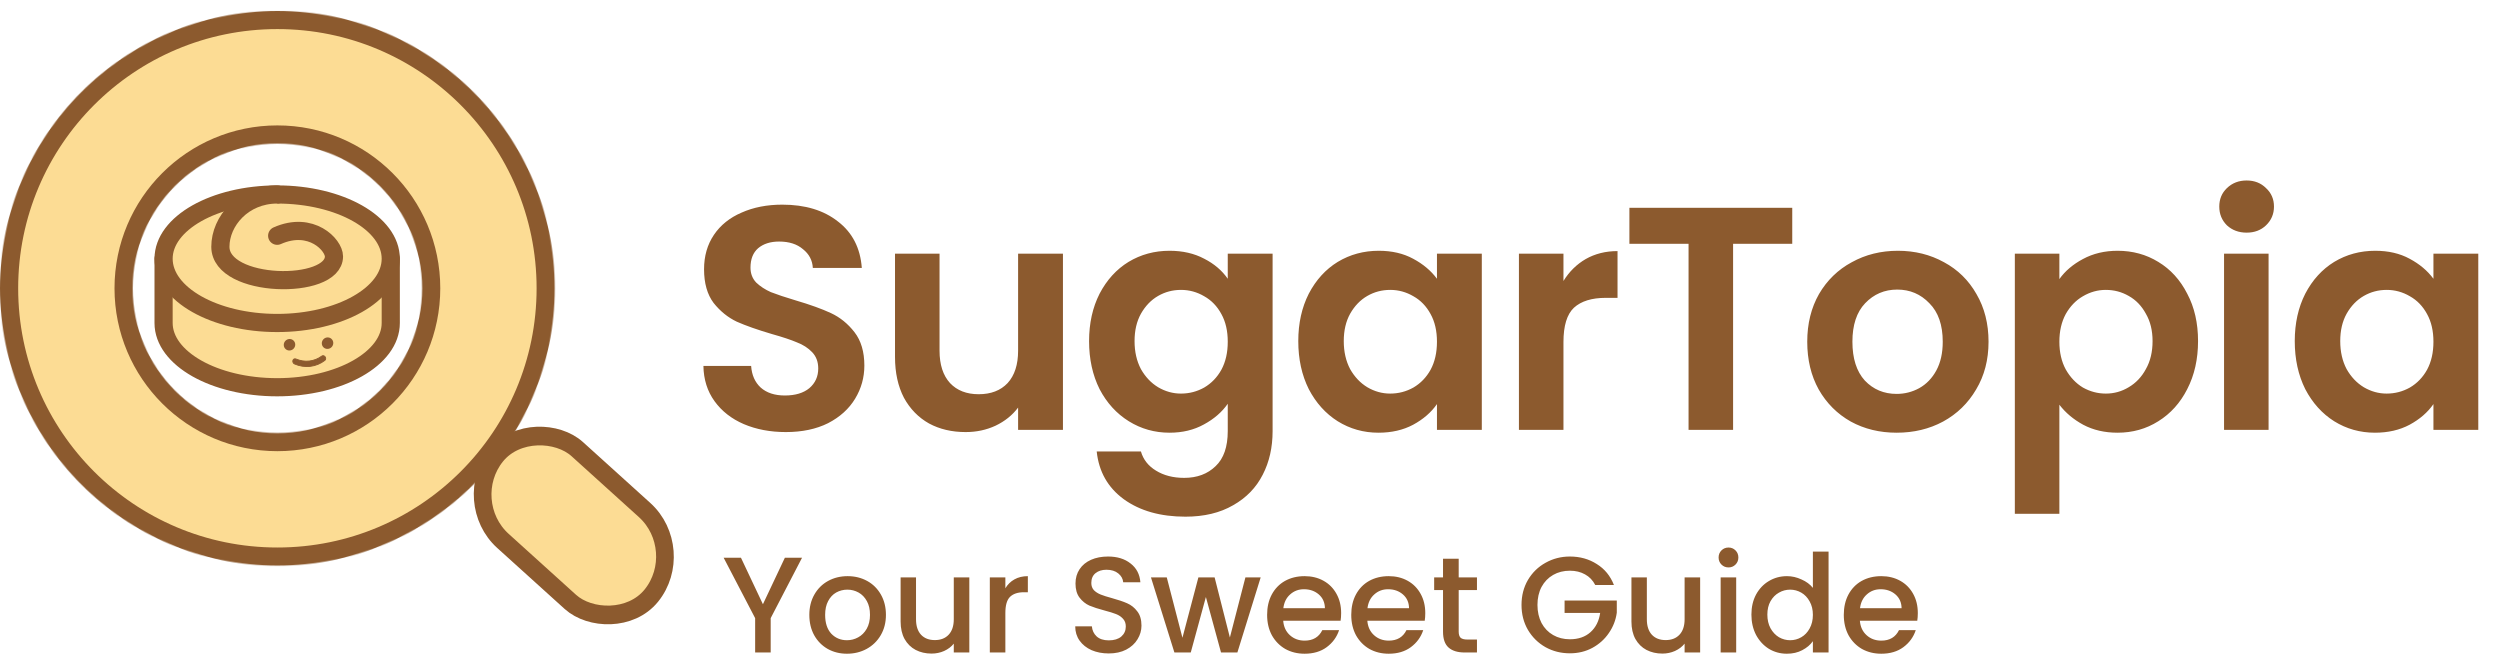 <svg width="2751" height="740" viewBox="0 0 2751 740" fill="none" xmlns="http://www.w3.org/2000/svg">
<mask id="path-1-inside-1_226_2780" fill="white">
<path d="M0.002 317.237C0.002 485.815 136.661 622.474 305.239 622.474C473.817 622.474 610.477 485.815 610.477 317.237C610.477 148.659 473.817 12 305.239 12C136.661 12 0.002 148.659 0.002 317.237ZM464.478 317.237C464.478 405.182 393.184 476.476 305.239 476.476C217.294 476.476 146.001 405.182 146.001 317.237C146.001 229.292 217.294 157.999 305.239 157.999C393.184 157.999 464.478 229.292 464.478 317.237Z"/>
</mask>
<path d="M0.002 317.237C0.002 485.815 136.661 622.474 305.239 622.474C473.817 622.474 610.477 485.815 610.477 317.237C610.477 148.659 473.817 12 305.239 12C136.661 12 0.002 148.659 0.002 317.237ZM464.478 317.237C464.478 405.182 393.184 476.476 305.239 476.476C217.294 476.476 146.001 405.182 146.001 317.237C146.001 229.292 217.294 157.999 305.239 157.999C393.184 157.999 464.478 229.292 464.478 317.237Z" fill="#FCDC94" stroke="#8C5A2E" stroke-width="40" mask="url(#path-1-inside-1_226_2780)"/>
<rect x="13.708" y="-1.065" width="130" height="230" rx="65" transform="matrix(0.629 -0.777 0.742 0.671 497.358 562.959)" fill="#FCDC94" stroke="#8C5A2E" stroke-width="20"/>
<path d="M430 284.706V355.413C430 394.467 374.037 426.12 305 426.12C235.963 426.12 180 394.467 180 355.413V284.706" fill="#FCDC94"/>
<path d="M430 284.706V355.413C430 394.467 374.037 426.12 305 426.12C235.963 426.12 180 394.467 180 355.413V284.706" stroke="#8C5A2E" stroke-width="20" stroke-linecap="round" stroke-linejoin="round"/>
<path d="M430 284.707C430 323.761 374.037 355.414 305 355.414C235.963 355.414 180 323.761 180 284.707C180 245.653 235.963 214 305 214C374.037 214 430 245.653 430 284.707Z" fill="#FCDC94" stroke="#8C5A2E" stroke-width="20" stroke-linecap="round" stroke-linejoin="round"/>
<path d="M305 259.418C342.5 242.766 367.5 269.588 367.5 282.138C367.5 319.495 242.5 317.551 242.5 271.532C242.5 243.438 267.5 214 305 214" fill="#FCDC94"/>
<path d="M305 259.418C342.5 242.766 367.5 269.588 367.5 282.138C367.5 319.495 242.5 317.551 242.5 271.532C242.5 243.438 267.5 214 305 214" stroke="#8C5A2E" stroke-width="20" stroke-linecap="round" stroke-linejoin="round"/>
<ellipse cx="6.322" cy="6.322" rx="6.322" ry="6.322" transform="matrix(0.998 -0.067 0.041 0.999 312 373.474)" fill="#8C5A2E"/>
<ellipse cx="6.322" cy="6.322" rx="6.322" ry="6.322" transform="matrix(0.998 -0.067 0.041 0.999 353.861 371.72)" fill="#8C5A2E"/>
<path d="M324.039 400.457C329.602 402.872 335.478 403.799 341.228 403.157C347.1 402.502 352.663 400.23 357.489 396.535C358.541 395.73 358.669 394.054 357.863 392.776C356.966 391.352 355.29 390.973 354.16 391.811C350.042 394.863 345.336 396.739 340.383 397.292C335.46 397.841 330.436 397.067 325.673 395.042C324.29 394.454 322.794 395.05 322.325 396.543C321.86 398.02 322.595 399.831 324.039 400.457Z" fill="#8C5A2E" stroke="#8C5A2E"/>
<path d="M882.563 613.75L848.063 680.2V718H830.963V680.2L796.313 613.75H815.363L839.513 664.9L863.663 613.75H882.563ZM931.983 719.35C924.183 719.35 917.133 717.6 910.833 714.1C904.533 710.5 899.583 705.5 895.983 699.1C892.383 692.6 890.583 685.1 890.583 676.6C890.583 668.2 892.433 660.75 896.133 654.25C899.833 647.75 904.883 642.75 911.283 639.25C917.683 635.75 924.833 634 932.733 634C940.633 634 947.783 635.75 954.183 639.25C960.583 642.75 965.633 647.75 969.333 654.25C973.033 660.75 974.883 668.2 974.883 676.6C974.883 685 972.983 692.45 969.183 698.95C965.383 705.45 960.183 710.5 953.583 714.1C947.083 717.6 939.883 719.35 931.983 719.35ZM931.983 704.5C936.383 704.5 940.483 703.45 944.283 701.35C948.183 699.25 951.333 696.1 953.733 691.9C956.133 687.7 957.333 682.6 957.333 676.6C957.333 670.6 956.183 665.55 953.883 661.45C951.583 657.25 948.533 654.1 944.733 652C940.933 649.9 936.833 648.85 932.433 648.85C928.033 648.85 923.933 649.9 920.133 652C916.433 654.1 913.483 657.25 911.283 661.45C909.083 665.55 907.983 670.6 907.983 676.6C907.983 685.5 910.233 692.4 914.733 697.3C919.333 702.1 925.083 704.5 931.983 704.5ZM1066.64 635.35V718H1049.54V708.25C1046.84 711.65 1043.29 714.35 1038.89 716.35C1034.59 718.25 1029.99 719.2 1025.09 719.2C1018.59 719.2 1012.74 717.85 1007.54 715.15C1002.44 712.45 998.387 708.45 995.387 703.15C992.487 697.85 991.037 691.45 991.037 683.95V635.35H1007.99V681.4C1007.99 688.8 1009.84 694.5 1013.54 698.5C1017.24 702.4 1022.29 704.35 1028.69 704.35C1035.09 704.35 1040.14 702.4 1043.84 698.5C1047.64 694.5 1049.54 688.8 1049.54 681.4V635.35H1066.64ZM1106.3 647.35C1108.8 643.15 1112.1 639.9 1116.2 637.6C1120.4 635.2 1125.35 634 1131.05 634V651.7H1126.7C1120 651.7 1114.9 653.4 1111.4 656.8C1108 660.2 1106.3 666.1 1106.3 674.5V718H1089.2V635.35H1106.3V647.35ZM1220.08 719.05C1213.08 719.05 1206.78 717.85 1201.18 715.45C1195.58 712.95 1191.18 709.45 1187.98 704.95C1184.78 700.45 1183.18 695.2 1183.18 689.2H1201.48C1201.88 693.7 1203.63 697.4 1206.73 700.3C1209.93 703.2 1214.38 704.65 1220.08 704.65C1225.98 704.65 1230.58 703.25 1233.88 700.45C1237.18 697.55 1238.83 693.85 1238.83 689.35C1238.83 685.85 1237.78 683 1235.68 680.8C1233.68 678.6 1231.13 676.9 1228.03 675.7C1225.03 674.5 1220.83 673.2 1215.43 671.8C1208.63 670 1203.08 668.2 1198.78 666.4C1194.58 664.5 1190.98 661.6 1187.98 657.7C1184.98 653.8 1183.48 648.6 1183.48 642.1C1183.48 636.1 1184.98 630.85 1187.98 626.35C1190.98 621.85 1195.18 618.4 1200.58 616C1205.98 613.6 1212.23 612.4 1219.33 612.4C1229.43 612.4 1237.68 614.95 1244.08 620.05C1250.58 625.05 1254.18 631.95 1254.88 640.75H1235.98C1235.68 636.95 1233.88 633.7 1230.58 631C1227.28 628.3 1222.93 626.95 1217.53 626.95C1212.63 626.95 1208.63 628.2 1205.53 630.7C1202.43 633.2 1200.88 636.8 1200.88 641.5C1200.88 644.7 1201.83 647.35 1203.73 649.45C1205.73 651.45 1208.23 653.05 1211.23 654.25C1214.23 655.45 1218.33 656.75 1223.53 658.15C1230.43 660.05 1236.03 661.95 1240.33 663.85C1244.73 665.75 1248.43 668.7 1251.43 672.7C1254.53 676.6 1256.08 681.85 1256.08 688.45C1256.08 693.75 1254.63 698.75 1251.73 703.45C1248.93 708.15 1244.78 711.95 1239.28 714.85C1233.88 717.65 1227.48 719.05 1220.08 719.05ZM1387.26 635.35L1361.61 718H1343.61L1326.96 656.95L1310.31 718H1292.31L1266.51 635.35H1283.91L1301.16 701.8L1318.71 635.35H1336.56L1353.36 701.5L1370.46 635.35H1387.26ZM1475.79 674.65C1475.79 677.75 1475.59 680.55 1475.19 683.05H1412.04C1412.54 689.65 1414.99 694.95 1419.39 698.95C1423.79 702.95 1429.19 704.95 1435.59 704.95C1444.79 704.95 1451.29 701.1 1455.09 693.4H1473.54C1471.04 701 1466.49 707.25 1459.89 712.15C1453.39 716.95 1445.29 719.35 1435.59 719.35C1427.69 719.35 1420.59 717.6 1414.29 714.1C1408.09 710.5 1403.19 705.5 1399.59 699.1C1396.09 692.6 1394.34 685.1 1394.34 676.6C1394.34 668.1 1396.04 660.65 1399.44 654.25C1402.94 647.75 1407.79 642.75 1413.99 639.25C1420.29 635.75 1427.49 634 1435.59 634C1443.39 634 1450.34 635.7 1456.44 639.1C1462.54 642.5 1467.29 647.3 1470.69 653.5C1474.09 659.6 1475.79 666.65 1475.79 674.65ZM1457.94 669.25C1457.84 662.95 1455.59 657.9 1451.19 654.1C1446.79 650.3 1441.34 648.4 1434.84 648.4C1428.94 648.4 1423.89 650.3 1419.69 654.1C1415.49 657.8 1412.99 662.85 1412.19 669.25H1457.94ZM1568.37 674.65C1568.37 677.75 1568.17 680.55 1567.77 683.05H1504.62C1505.12 689.65 1507.57 694.95 1511.97 698.95C1516.37 702.95 1521.77 704.95 1528.17 704.95C1537.37 704.95 1543.87 701.1 1547.67 693.4H1566.12C1563.62 701 1559.07 707.25 1552.47 712.15C1545.97 716.95 1537.87 719.35 1528.17 719.35C1520.27 719.35 1513.17 717.6 1506.87 714.1C1500.67 710.5 1495.77 705.5 1492.17 699.1C1488.67 692.6 1486.92 685.1 1486.92 676.6C1486.92 668.1 1488.62 660.65 1492.02 654.25C1495.52 647.75 1500.37 642.75 1506.57 639.25C1512.87 635.75 1520.07 634 1528.17 634C1535.97 634 1542.92 635.7 1549.02 639.1C1555.12 642.5 1559.87 647.3 1563.27 653.5C1566.67 659.6 1568.37 666.65 1568.37 674.65ZM1550.52 669.25C1550.42 662.95 1548.17 657.9 1543.77 654.1C1539.37 650.3 1533.92 648.4 1527.42 648.4C1521.52 648.4 1516.47 650.3 1512.27 654.1C1508.07 657.8 1505.57 662.85 1504.77 669.25H1550.52ZM1605.15 649.3V695.05C1605.15 698.15 1605.85 700.4 1607.25 701.8C1608.75 703.1 1611.25 703.75 1614.75 703.75H1625.25V718H1611.75C1604.05 718 1598.15 716.2 1594.05 712.6C1589.95 709 1587.9 703.15 1587.9 695.05V649.3H1578.15V635.35H1587.9V614.8H1605.15V635.35H1625.25V649.3H1605.15ZM1755.42 643.75C1752.72 638.55 1748.97 634.65 1744.17 632.05C1739.37 629.35 1733.82 628 1727.52 628C1720.62 628 1714.47 629.55 1709.07 632.65C1703.67 635.75 1699.42 640.15 1696.32 645.85C1693.32 651.55 1691.82 658.15 1691.82 665.65C1691.82 673.15 1693.32 679.8 1696.32 685.6C1699.42 691.3 1703.67 695.7 1709.07 698.8C1714.47 701.9 1720.62 703.45 1727.52 703.45C1736.82 703.45 1744.37 700.85 1750.17 695.65C1755.97 690.45 1759.52 683.4 1760.82 674.5H1721.67V660.85H1779.12V674.2C1778.02 682.3 1775.12 689.75 1770.42 696.55C1765.82 703.35 1759.77 708.8 1752.27 712.9C1744.87 716.9 1736.62 718.9 1727.52 718.9C1717.72 718.9 1708.77 716.65 1700.67 712.15C1692.57 707.55 1686.12 701.2 1681.32 693.1C1676.62 685 1674.27 675.85 1674.27 665.65C1674.27 655.45 1676.62 646.3 1681.32 638.2C1686.12 630.1 1692.57 623.8 1700.67 619.3C1708.87 614.7 1717.82 612.4 1727.52 612.4C1738.62 612.4 1748.47 615.15 1757.07 620.65C1765.77 626.05 1772.07 633.75 1775.97 643.75H1755.42ZM1870.84 635.35V718H1853.74V708.25C1851.04 711.65 1847.49 714.35 1843.09 716.35C1838.79 718.25 1834.19 719.2 1829.29 719.2C1822.79 719.2 1816.94 717.85 1811.74 715.15C1806.64 712.45 1802.59 708.45 1799.59 703.15C1796.69 697.85 1795.24 691.45 1795.24 683.95V635.35H1812.19V681.4C1812.19 688.8 1814.04 694.5 1817.74 698.5C1821.44 702.4 1826.49 704.35 1832.89 704.35C1839.29 704.35 1844.34 702.4 1848.04 698.5C1851.84 694.5 1853.74 688.8 1853.74 681.4V635.35H1870.84ZM1902.1 624.4C1899 624.4 1896.4 623.35 1894.3 621.25C1892.2 619.15 1891.15 616.55 1891.15 613.45C1891.15 610.35 1892.2 607.75 1894.3 605.65C1896.4 603.55 1899 602.5 1902.1 602.5C1905.1 602.5 1907.65 603.55 1909.75 605.65C1911.85 607.75 1912.9 610.35 1912.9 613.45C1912.9 616.55 1911.85 619.15 1909.75 621.25C1907.65 623.35 1905.1 624.4 1902.1 624.4ZM1910.5 635.35V718H1893.4V635.35H1910.5ZM1927.25 676.3C1927.25 668 1928.95 660.65 1932.35 654.25C1935.85 647.85 1940.55 642.9 1946.45 639.4C1952.45 635.8 1959.1 634 1966.4 634C1971.8 634 1977.1 635.2 1982.3 637.6C1987.6 639.9 1991.8 643 1994.9 646.9V607H2012.15V718H1994.9V705.55C1992.1 709.55 1988.2 712.85 1983.2 715.45C1978.3 718.05 1972.65 719.35 1966.25 719.35C1959.05 719.35 1952.45 717.55 1946.45 713.95C1940.55 710.25 1935.85 705.15 1932.35 698.65C1928.95 692.05 1927.25 684.6 1927.25 676.3ZM1994.9 676.6C1994.9 670.9 1993.7 665.95 1991.3 661.75C1989 657.55 1985.95 654.35 1982.15 652.15C1978.35 649.95 1974.25 648.85 1969.85 648.85C1965.45 648.85 1961.35 649.95 1957.55 652.15C1953.75 654.25 1950.65 657.4 1948.25 661.6C1945.95 665.7 1944.8 670.6 1944.8 676.3C1944.8 682 1945.95 687 1948.25 691.3C1950.65 695.6 1953.75 698.9 1957.55 701.2C1961.45 703.4 1965.55 704.5 1969.85 704.5C1974.25 704.5 1978.35 703.4 1982.15 701.2C1985.95 699 1989 695.8 1991.3 691.6C1993.7 687.3 1994.9 682.3 1994.9 676.6ZM2110.36 674.65C2110.36 677.75 2110.16 680.55 2109.76 683.05H2046.61C2047.11 689.65 2049.56 694.95 2053.96 698.95C2058.36 702.95 2063.76 704.95 2070.16 704.95C2079.36 704.95 2085.86 701.1 2089.66 693.4H2108.11C2105.61 701 2101.06 707.25 2094.46 712.15C2087.96 716.95 2079.86 719.35 2070.16 719.35C2062.26 719.35 2055.16 717.6 2048.86 714.1C2042.66 710.5 2037.76 705.5 2034.16 699.1C2030.66 692.6 2028.91 685.1 2028.91 676.6C2028.91 668.1 2030.61 660.65 2034.01 654.25C2037.51 647.75 2042.36 642.75 2048.56 639.25C2054.86 635.75 2062.06 634 2070.16 634C2077.96 634 2084.91 635.7 2091.01 639.1C2097.11 642.5 2101.86 647.3 2105.26 653.5C2108.66 659.6 2110.36 666.65 2110.36 674.65ZM2092.51 669.25C2092.41 662.95 2090.16 657.9 2085.76 654.1C2081.36 650.3 2075.91 648.4 2069.41 648.4C2063.51 648.4 2058.46 650.3 2054.26 654.1C2050.06 657.8 2047.56 662.85 2046.76 669.25H2092.51Z" fill="#8C5A2E"/>
<path d="M864.691 475.45C847.658 475.45 832.258 472.533 818.491 466.7C804.958 460.867 794.225 452.467 786.291 441.5C778.358 430.533 774.275 417.583 774.041 402.65H826.541C827.241 412.683 830.741 420.617 837.041 426.45C843.575 432.283 852.441 435.2 863.641 435.2C875.075 435.2 884.058 432.517 890.591 427.15C897.125 421.55 900.391 414.317 900.391 405.45C900.391 398.217 898.175 392.267 893.741 387.6C889.308 382.933 883.708 379.317 876.941 376.75C870.408 373.95 861.308 370.917 849.641 367.65C833.775 362.983 820.825 358.433 810.791 354C800.991 349.333 792.475 342.45 785.241 333.35C778.241 324.017 774.741 311.65 774.741 296.25C774.741 281.783 778.358 269.183 785.591 258.45C792.825 247.717 802.975 239.55 816.041 233.95C829.108 228.117 844.041 225.2 860.841 225.2C886.041 225.2 906.458 231.383 922.091 243.75C937.958 255.883 946.708 272.917 948.341 294.85H894.441C893.975 286.45 890.358 279.567 883.591 274.2C877.058 268.6 868.308 265.8 857.341 265.8C847.775 265.8 840.075 268.25 834.241 273.15C828.641 278.05 825.841 285.167 825.841 294.5C825.841 301.033 827.941 306.517 832.141 310.95C836.575 315.15 841.941 318.65 848.241 321.45C854.775 324.017 863.875 327.05 875.541 330.55C891.408 335.217 904.358 339.883 914.391 344.55C924.425 349.217 933.058 356.217 940.291 365.55C947.525 374.883 951.141 387.133 951.141 402.3C951.141 415.367 947.758 427.5 940.991 438.7C934.225 449.9 924.308 458.883 911.241 465.65C898.175 472.183 882.658 475.45 864.691 475.45ZM1169.67 279.1V473H1120.32V448.5C1114.02 456.9 1105.74 463.55 1095.47 468.45C1085.44 473.117 1074.47 475.45 1062.57 475.45C1047.41 475.45 1033.99 472.3 1022.32 466C1010.66 459.467 1001.44 450.017 994.673 437.65C988.139 425.05 984.873 410.117 984.873 392.85V279.1H1033.87V385.85C1033.87 401.25 1037.72 413.15 1045.42 421.55C1053.12 429.717 1063.62 433.8 1076.92 433.8C1090.46 433.8 1101.07 429.717 1108.77 421.55C1116.47 413.15 1120.32 401.25 1120.32 385.85V279.1H1169.67ZM1286.97 275.95C1301.44 275.95 1314.15 278.867 1325.12 284.7C1336.09 290.3 1344.72 297.65 1351.02 306.75V279.1H1400.37V474.4C1400.37 492.367 1396.75 508.35 1389.52 522.35C1382.29 536.583 1371.44 547.783 1356.97 555.95C1342.5 564.35 1325 568.55 1304.47 568.55C1276.94 568.55 1254.3 562.133 1236.57 549.3C1219.07 536.467 1209.15 518.967 1206.82 496.8H1255.47C1258.04 505.667 1263.52 512.667 1271.92 517.8C1280.55 523.167 1290.94 525.85 1303.07 525.85C1317.3 525.85 1328.85 521.533 1337.72 512.9C1346.59 504.5 1351.02 491.667 1351.02 474.4V444.3C1344.72 453.4 1335.97 460.983 1324.77 467.05C1313.8 473.117 1301.2 476.15 1286.97 476.15C1270.64 476.15 1255.7 471.95 1242.17 463.55C1228.64 455.15 1217.9 443.367 1209.97 428.2C1202.27 412.8 1198.42 395.183 1198.42 375.35C1198.42 355.75 1202.27 338.367 1209.97 323.2C1217.9 308.033 1228.52 296.367 1241.82 288.2C1255.35 280.033 1270.4 275.95 1286.97 275.95ZM1351.02 376.05C1351.02 364.15 1348.69 354 1344.02 345.6C1339.35 336.967 1333.05 330.433 1325.12 326C1317.19 321.333 1308.67 319 1299.57 319C1290.47 319 1282.07 321.217 1274.37 325.65C1266.67 330.083 1260.37 336.617 1255.47 345.25C1250.8 353.65 1248.47 363.683 1248.47 375.35C1248.47 387.017 1250.8 397.283 1255.47 406.15C1260.37 414.783 1266.67 421.433 1274.37 426.1C1282.3 430.767 1290.7 433.1 1299.57 433.1C1308.67 433.1 1317.19 430.883 1325.12 426.45C1333.05 421.783 1339.35 415.25 1344.02 406.85C1348.69 398.217 1351.02 387.95 1351.02 376.05ZM1428.63 375.35C1428.63 355.75 1432.48 338.367 1440.18 323.2C1448.11 308.033 1458.73 296.367 1472.03 288.2C1485.56 280.033 1500.61 275.95 1517.18 275.95C1531.64 275.95 1544.24 278.867 1554.98 284.7C1565.94 290.533 1574.69 297.883 1581.23 306.75V279.1H1630.58V473H1581.23V444.65C1574.93 453.75 1566.18 461.333 1554.98 467.4C1544.01 473.233 1531.29 476.15 1516.83 476.15C1500.49 476.15 1485.56 471.95 1472.03 463.55C1458.73 455.15 1448.11 443.367 1440.18 428.2C1432.48 412.8 1428.63 395.183 1428.63 375.35ZM1581.23 376.05C1581.23 364.15 1578.89 354 1574.23 345.6C1569.56 336.967 1563.26 330.433 1555.33 326C1547.39 321.333 1538.88 319 1529.78 319C1520.68 319 1512.28 321.217 1504.58 325.65C1496.88 330.083 1490.58 336.617 1485.68 345.25C1481.01 353.65 1478.68 363.683 1478.68 375.35C1478.68 387.017 1481.01 397.283 1485.68 406.15C1490.58 414.783 1496.88 421.433 1504.58 426.1C1512.51 430.767 1520.91 433.1 1529.78 433.1C1538.88 433.1 1547.39 430.883 1555.33 426.45C1563.26 421.783 1569.56 415.25 1574.23 406.85C1578.89 398.217 1581.23 387.95 1581.23 376.05ZM1720.43 309.2C1726.73 298.933 1734.9 290.883 1744.93 285.05C1755.2 279.217 1766.87 276.3 1779.93 276.3V327.75H1766.98C1751.58 327.75 1739.92 331.367 1731.98 338.6C1724.28 345.833 1720.43 358.433 1720.43 376.4V473H1671.43V279.1H1720.43V309.2ZM1972.19 228.7V268.25H1907.09V473H1858.09V268.25H1792.99V228.7H1972.19ZM2087.04 476.15C2068.37 476.15 2051.57 472.067 2036.64 463.9C2021.71 455.5 2009.92 443.717 2001.29 428.55C1992.89 413.383 1988.69 395.883 1988.69 376.05C1988.69 356.217 1993.01 338.717 2001.64 323.55C2010.51 308.383 2022.52 296.717 2037.69 288.55C2052.86 280.15 2069.77 275.95 2088.44 275.95C2107.11 275.95 2124.02 280.15 2139.19 288.55C2154.36 296.717 2166.26 308.383 2174.89 323.55C2183.76 338.717 2188.19 356.217 2188.19 376.05C2188.19 395.883 2183.64 413.383 2174.54 428.55C2165.67 443.717 2153.54 455.5 2138.14 463.9C2122.97 472.067 2105.94 476.15 2087.04 476.15ZM2087.04 433.45C2095.91 433.45 2104.19 431.35 2111.89 427.15C2119.82 422.717 2126.12 416.183 2130.79 407.55C2135.46 398.917 2137.79 388.417 2137.79 376.05C2137.79 357.617 2132.89 343.5 2123.09 333.7C2113.52 323.667 2101.74 318.65 2087.74 318.65C2073.74 318.65 2061.96 323.667 2052.39 333.7C2043.06 343.5 2038.39 357.617 2038.39 376.05C2038.39 394.483 2042.94 408.717 2052.04 418.75C2061.37 428.55 2073.04 433.45 2087.04 433.45ZM2266.13 307.1C2272.43 298.233 2281.07 290.883 2292.03 285.05C2303.23 278.983 2315.95 275.95 2330.18 275.95C2346.75 275.95 2361.68 280.033 2374.98 288.2C2388.52 296.367 2399.13 308.033 2406.83 323.2C2414.77 338.133 2418.73 355.517 2418.73 375.35C2418.73 395.183 2414.77 412.8 2406.83 428.2C2399.13 443.367 2388.52 455.15 2374.98 463.55C2361.68 471.95 2346.75 476.15 2330.18 476.15C2315.95 476.15 2303.35 473.233 2292.38 467.4C2281.65 461.567 2272.9 454.217 2266.13 445.35V565.4H2217.13V279.1H2266.13V307.1ZM2368.68 375.35C2368.68 363.683 2366.23 353.65 2361.33 345.25C2356.67 336.617 2350.37 330.083 2342.43 325.65C2334.73 321.217 2326.33 319 2317.23 319C2308.37 319 2299.97 321.333 2292.03 326C2284.33 330.433 2278.03 336.967 2273.13 345.6C2268.47 354.233 2266.13 364.383 2266.13 376.05C2266.13 387.717 2268.47 397.867 2273.13 406.5C2278.03 415.133 2284.33 421.783 2292.03 426.45C2299.97 430.883 2308.37 433.1 2317.23 433.1C2326.33 433.1 2334.73 430.767 2342.43 426.1C2350.37 421.433 2356.67 414.783 2361.33 406.15C2366.23 397.517 2368.68 387.25 2368.68 375.35ZM2472.19 256C2463.56 256 2456.32 253.317 2450.49 247.95C2444.89 242.35 2442.09 235.467 2442.09 227.3C2442.09 219.133 2444.89 212.367 2450.49 207C2456.32 201.4 2463.56 198.6 2472.19 198.6C2480.82 198.6 2487.94 201.4 2493.54 207C2499.37 212.367 2502.29 219.133 2502.29 227.3C2502.29 235.467 2499.37 242.35 2493.54 247.95C2487.94 253.317 2480.82 256 2472.19 256ZM2496.34 279.1V473H2447.34V279.1H2496.34ZM2525.15 375.35C2525.15 355.75 2529 338.367 2536.7 323.2C2544.63 308.033 2555.25 296.367 2568.55 288.2C2582.08 280.033 2597.13 275.95 2613.7 275.95C2628.17 275.95 2640.77 278.867 2651.5 284.7C2662.47 290.533 2671.22 297.883 2677.75 306.75V279.1H2727.1V473H2677.75V444.65C2671.45 453.75 2662.7 461.333 2651.5 467.4C2640.53 473.233 2627.82 476.15 2613.35 476.15C2597.02 476.15 2582.08 471.95 2568.55 463.55C2555.25 455.15 2544.63 443.367 2536.7 428.2C2529 412.8 2525.15 395.183 2525.15 375.35ZM2677.75 376.05C2677.75 364.15 2675.42 354 2670.75 345.6C2666.08 336.967 2659.78 330.433 2651.85 326C2643.92 321.333 2635.4 319 2626.3 319C2617.2 319 2608.8 321.217 2601.1 325.65C2593.4 330.083 2587.1 336.617 2582.2 345.25C2577.53 353.65 2575.2 363.683 2575.2 375.35C2575.2 387.017 2577.53 397.283 2582.2 406.15C2587.1 414.783 2593.4 421.433 2601.1 426.1C2609.03 430.767 2617.43 433.1 2626.3 433.1C2635.4 433.1 2643.92 430.883 2651.85 426.45C2659.78 421.783 2666.08 415.25 2670.75 406.85C2675.42 398.217 2677.75 387.95 2677.75 376.05Z" fill="#8C5A2E"/>
</svg>
